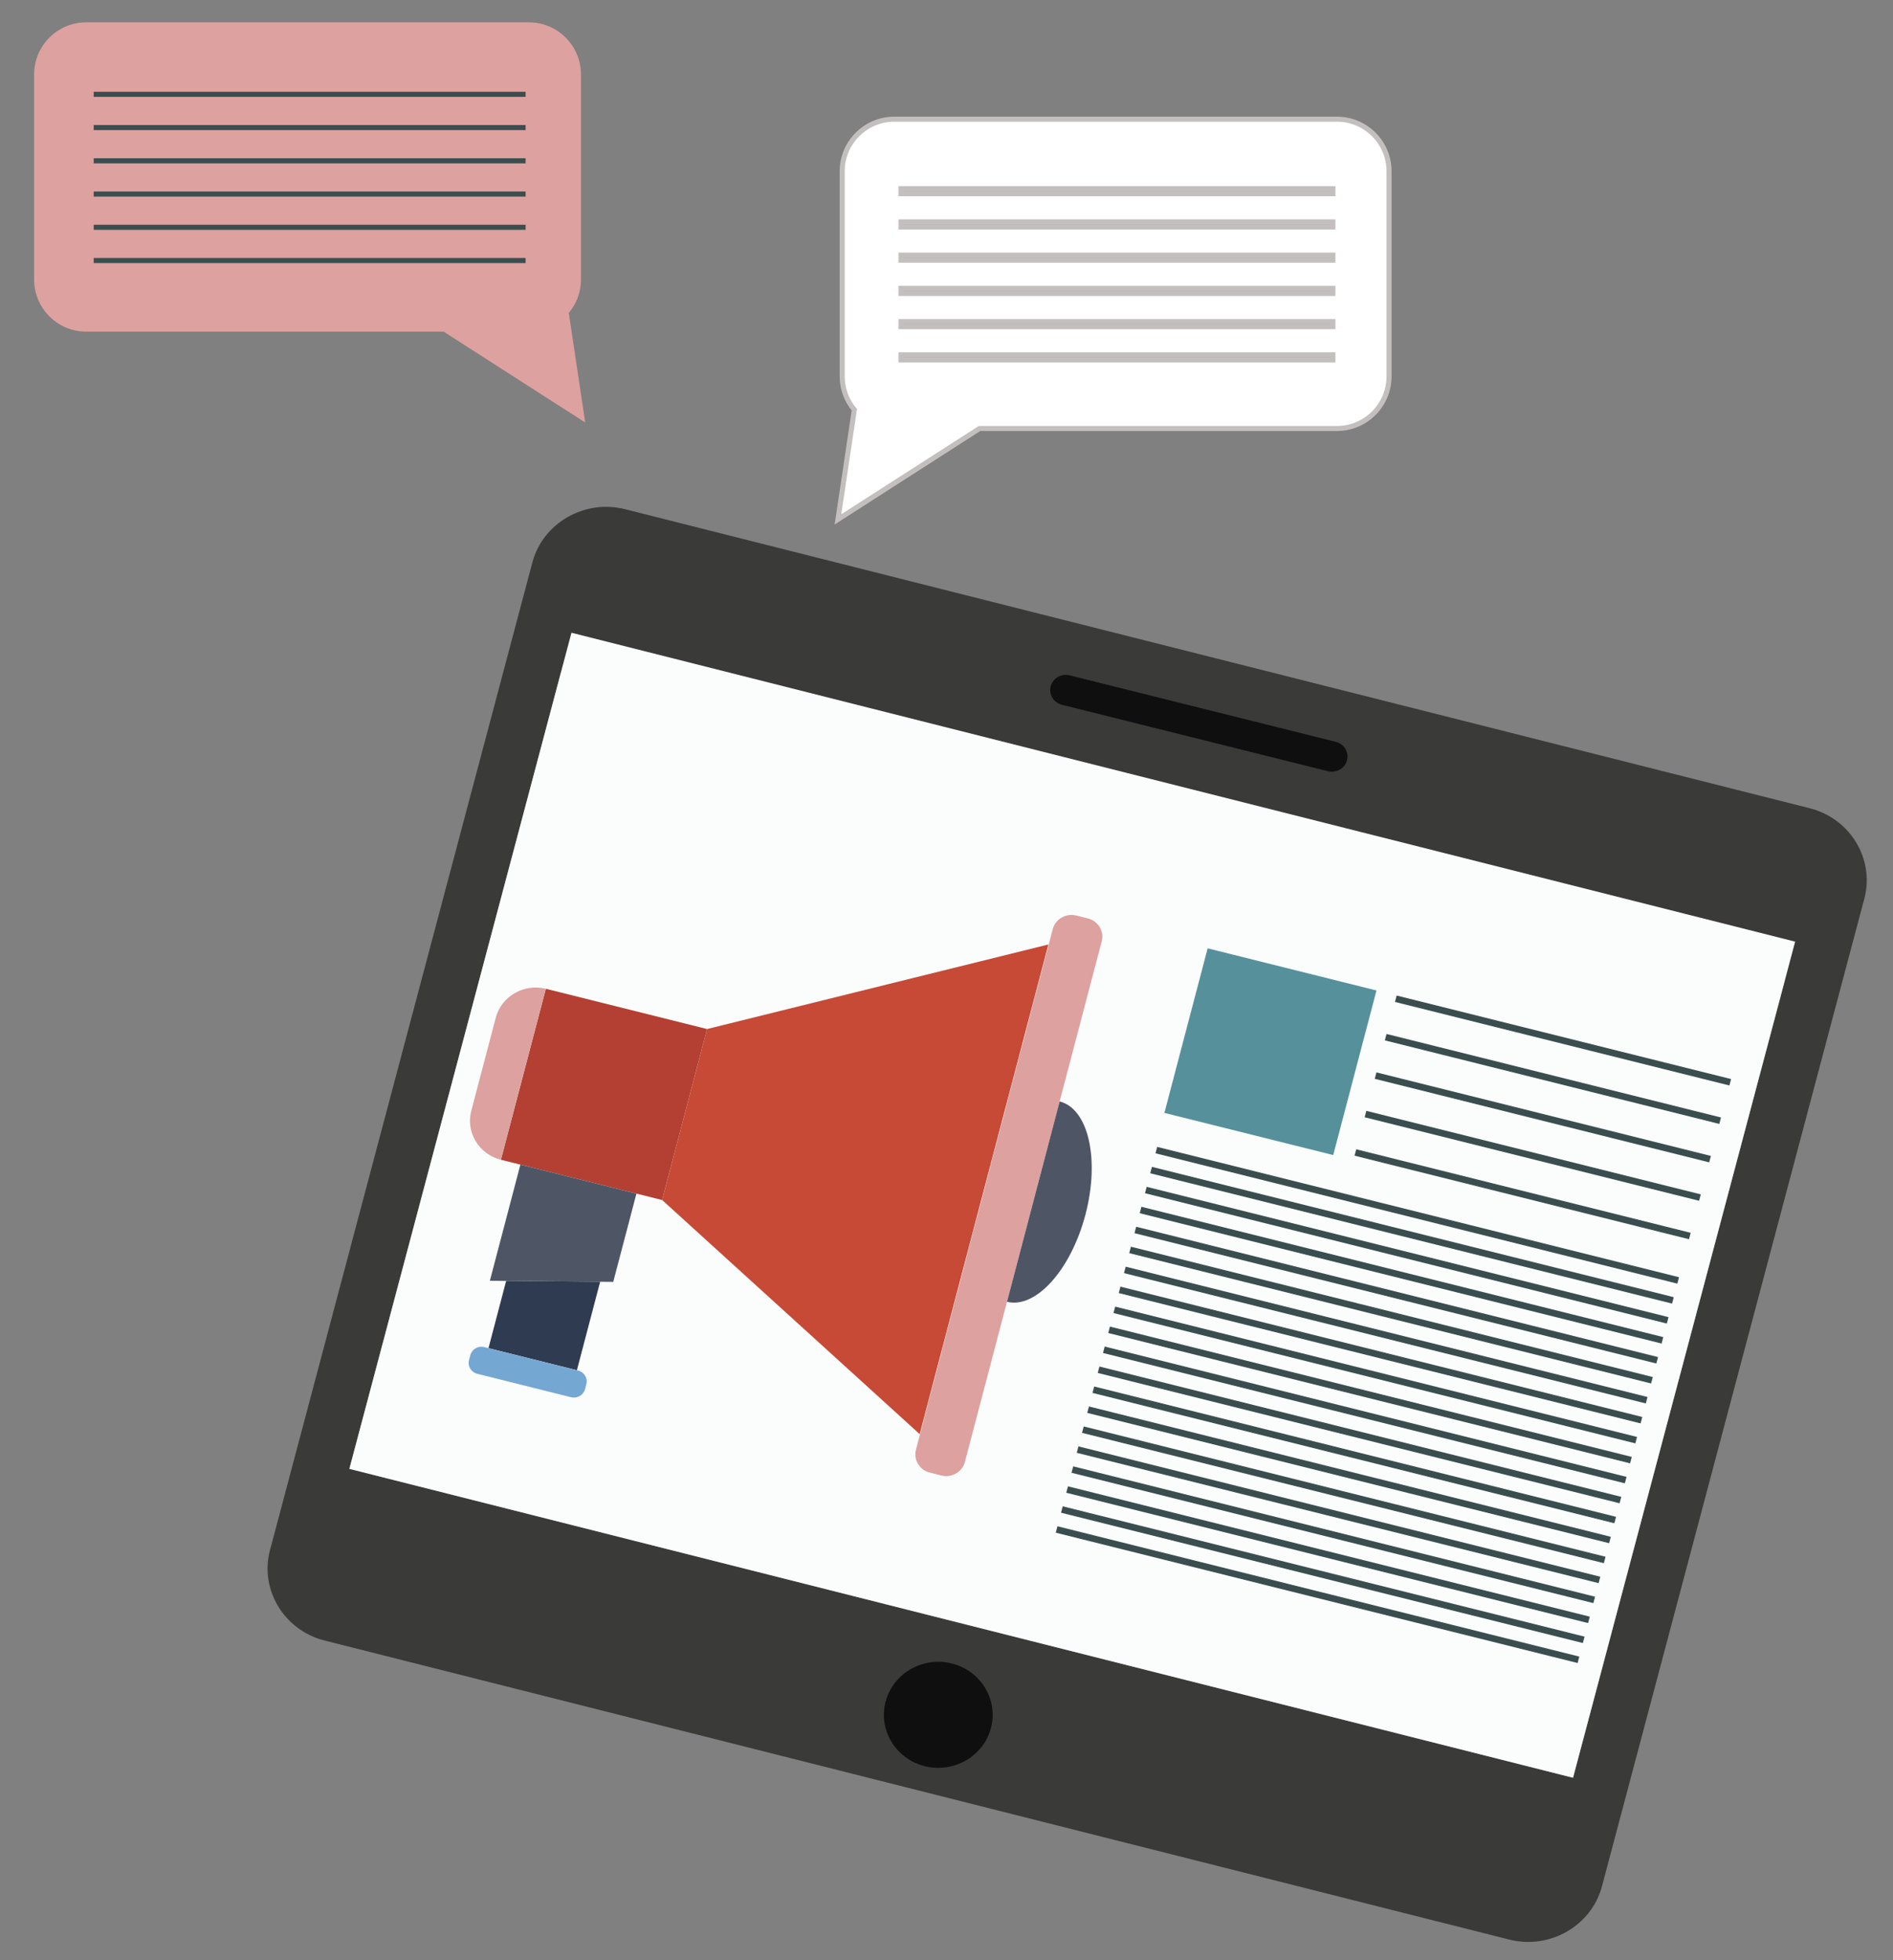 <?xml version="1.0" encoding="utf-8"?>
<!-- Generator: Adobe Illustrator 16.0.0, SVG Export Plug-In . SVG Version: 6.00 Build 0)  -->
<!DOCTYPE svg PUBLIC "-//W3C//DTD SVG 1.1//EN" "http://www.w3.org/Graphics/SVG/1.1/DTD/svg11.dtd">
<svg version="1.1" id="Capa_1" xmlns="http://www.w3.org/2000/svg" xmlns:xlink="http://www.w3.org/1999/xlink" x="0px" y="0px"
	 width="375.221px" height="388.496px" viewBox="0 0 375.221 388.496" enable-background="new 0 0 375.221 388.496"
	 xml:space="preserve">
<rect x="0" y="0" width="375.221" height="388.496" fill="#808080" stroke="none"/>
<g id="XMLID_237_">
	<g id="XMLID_11597_">
		<path id="XMLID_11599_" fill="#3A3A39" d="M358.721,160.177l-234.815-59.265c-8.029-2.027-16.3,2.718-18.379,10.543
			L53.517,307.202c-2.08,7.826,2.789,15.888,10.818,17.914L299.15,384.38c8.029,2.029,16.301-2.718,18.38-10.542l52.009-195.748
			C371.617,170.266,366.75,162.204,358.721,160.177z M311.8,352.313L69.246,291.095l42.01-158.114l242.554,61.219L311.8,352.313z"/>
		<polygon id="XMLID_11598_" fill="#FBFDFD" points="69.246,291.095 311.8,352.313 355.825,186.612 113.271,125.395 		"/>
	</g>
	<g id="XMLID_51_">
		<g id="XMLID_73_">
			<polygon id="XMLID_226_" fill="#56919B" points="264.265,228.907 230.802,220.553 239.374,187.938 272.837,196.293 			"/>
			<g id="XMLID_220_">
				<polygon id="XMLID_225_" fill="#3B4E4F" points="342.794,215.117 276.501,198.563 276.835,197.293 343.128,213.846 				"/>
				<polygon id="XMLID_224_" fill="#3B4E4F" points="340.792,222.735 274.499,206.182 274.833,204.909 341.126,221.463 				"/>
				<polygon id="XMLID_223_" fill="#3B4E4F" points="336.787,237.969 270.494,221.416 270.829,220.145 337.121,236.698 				"/>
				<polygon id="XMLID_222_" fill="#3B4E4F" points="338.789,230.353 272.496,213.799 272.831,212.526 339.123,229.08 				"/>
				<polygon id="XMLID_221_" fill="#3B4E4F" points="334.784,245.586 268.492,229.032 268.826,227.762 335.118,244.315 				"/>
			</g>
			<g id="XMLID_198_">
				<polygon id="XMLID_219_" fill="#3B4E4F" points="332.471,254.387 229.033,228.559 229.368,227.286 332.806,253.114 				"/>
				<polygon id="XMLID_218_" fill="#3B4E4F" points="330.392,262.3 226.953,236.472 227.287,235.201 330.725,261.029 				"/>
				<polygon id="XMLID_216_" fill="#3B4E4F" points="326.229,278.131 222.792,252.303 223.126,251.03 326.564,276.858 				"/>
				<polygon id="XMLID_215_" fill="#3B4E4F" points="328.311,270.216 224.872,244.388 225.207,243.114 328.646,268.943 				"/>
				<polygon id="XMLID_214_" fill="#3B4E4F" points="324.15,286.045 220.712,260.216 221.046,258.943 324.483,284.772 				"/>
				<polygon id="XMLID_213_" fill="#3B4E4F" points="331.431,258.345 227.993,232.517 228.327,231.244 331.766,257.072 				"/>
				<polygon id="XMLID_212_" fill="#3B4E4F" points="329.351,266.259 225.913,240.431 226.247,239.158 329.685,264.986 				"/>
				<polygon id="XMLID_211_" fill="#3B4E4F" points="325.19,282.086 221.752,256.258 222.087,254.987 325.524,280.815 				"/>
				<polygon id="XMLID_210_" fill="#3B4E4F" points="327.271,274.173 223.833,248.344 224.167,247.071 327.605,272.899 				"/>
				<polygon id="XMLID_209_" fill="#3B4E4F" points="323.109,290.001 219.671,264.173 220.006,262.9 323.444,288.729 				"/>
				<polygon id="XMLID_208_" fill="#3B4E4F" points="322.069,293.958 218.632,268.13 218.966,266.857 322.404,292.686 				"/>
				<polygon id="XMLID_207_" fill="#3B4E4F" points="319.989,301.874 216.551,276.045 216.886,274.772 320.323,300.601 				"/>
				<polygon id="XMLID_206_" fill="#3B4E4F" points="315.828,317.701 212.391,291.872 212.726,290.6 316.163,316.429 				"/>
				<polygon id="XMLID_205_" fill="#3B4E4F" points="317.909,309.787 214.472,283.959 214.805,282.687 318.243,308.515 				"/>
				<polygon id="XMLID_204_" fill="#3B4E4F" points="313.748,325.616 210.311,299.788 210.645,298.516 314.082,324.344 				"/>
				<polygon id="XMLID_203_" fill="#3B4E4F" points="321.029,297.915 217.592,272.087 217.925,270.814 321.363,296.643 				"/>
				<polygon id="XMLID_202_" fill="#3B4E4F" points="318.949,305.83 215.511,280.002 215.846,278.729 319.283,304.558 				"/>
				<polygon id="XMLID_201_" fill="#3B4E4F" points="314.788,321.659 211.35,295.831 211.685,294.559 315.122,320.387 				"/>
				<polygon id="XMLID_200_" fill="#3B4E4F" points="316.868,313.744 213.431,287.916 213.765,286.644 317.203,312.472 				"/>
				<polygon id="XMLID_199_" fill="#3B4E4F" points="312.708,329.573 209.27,303.745 209.604,302.472 313.043,328.301 				"/>
			</g>
		</g>
		<g id="XMLID_171_">
			<polygon id="XMLID_161_" fill="#B34032" points="131.243,237.816 99.286,229.838 108.193,195.951 140.15,203.932 			"/>
			<polygon id="XMLID_168_" fill="#C64A36" points="140.15,203.932 135.697,220.874 131.243,237.816 182.293,284.212 
				195.047,235.694 207.8,187.176 			"/>
			<path id="XMLID_162_" fill="#DDA19F" d="M215.632,182.011l-2.309-0.577c-2.034-0.508-4.124,0.697-4.645,2.679l-27.126,103.196
				c-0.521,1.981,0.716,4.019,2.75,4.527l2.309,0.576c2.034,0.509,4.124-0.697,4.644-2.681l27.127-103.196
				C218.903,184.554,217.665,182.519,215.632,182.011z"/>
			<path id="XMLID_170_" fill="#DDA19F" d="M98.267,201.681l-4.858,18.482c-1.114,4.235,1.531,8.59,5.877,9.675l8.907-33.887
				C103.847,194.866,99.38,197.445,98.267,201.681z"/>
			<polygon id="XMLID_163_" fill="#4E5666" points="126.151,236.546 103.148,230.802 97.098,253.82 121.552,254.04 			"/>
			<polygon id="XMLID_169_" fill="#2F3B50" points="96.824,267.173 114.348,271.549 118.958,254.013 100.327,253.845 			"/>
			<path id="XMLID_164_" fill="#75A7D3" d="M114.591,271.608l-18.605-4.646c-1.21-0.302-2.452,0.416-2.762,1.595l-0.265,1.006
				c-0.31,1.179,0.426,2.391,1.636,2.692l18.605,4.646c1.209,0.302,2.452-0.416,2.762-1.595l0.264-1.006
				C116.536,273.121,115.8,271.911,114.591,271.608z"/>
			<path id="XMLID_174_" fill="#4E5666" d="M210.037,218.282l-10.436,39.704c5.706,1.425,12.668-6.31,15.55-17.272
				C218.034,229.75,215.744,219.707,210.037,218.282z"/>
		</g>
	</g>
	<path id="XMLID_52_" fill="#100F10" d="M196.42,342.448c1.478-5.62-2-11.343-7.766-12.783s-11.638,1.948-13.116,7.57
		c-1.477,5.618,2,11.342,7.766,12.782C189.071,351.456,194.943,348.067,196.42,342.448z"/>
	<path id="XMLID_236_" fill="#100F10" d="M263.241,152.842l-52.753-13.171c-1.645-0.411-2.646-2.06-2.225-3.664l0,0
		c0.422-1.603,2.112-2.578,3.758-2.168l52.753,13.174c1.645,0.41,2.646,2.059,2.225,3.661l0,0
		C266.577,152.277,264.886,153.253,263.241,152.842z"/>
</g>
<g id="XMLID_191_">
	<path id="XMLID_176_" fill="#FFFFFF" stroke="#C4BFBF" stroke-miterlimit="10" d="M265.026,23.623h-87.788
		c-5.667,0-10.302,4.635-10.302,10.302v40.688c0,2.506,0.909,4.809,2.412,6.6l-3.253,21.717l28.065-18.015h70.866
		c5.667,0,10.303-4.636,10.303-10.302V33.925C275.329,28.258,270.693,23.623,265.026,23.623z"/>
	<g id="XMLID_175_">
		
			<rect id="XMLID_172_" x="178.588" y="37.384" fill="#3B4E4F" stroke="#C4BFBF" stroke-miterlimit="10" width="85.61" height="1.01"/>
		
			<rect id="XMLID_177_" x="178.588" y="43.971" fill="#3B4E4F" stroke="#C4BFBF" stroke-miterlimit="10" width="85.61" height="1.01"/>
		
			<rect id="XMLID_180_" x="178.588" y="50.559" fill="#3B4E4F" stroke="#C4BFBF" stroke-miterlimit="10" width="85.61" height="1.01"/>
		
			<rect id="XMLID_179_" x="178.588" y="57.146" fill="#3B4E4F" stroke="#C4BFBF" stroke-miterlimit="10" width="85.61" height="1.009"/>
		
			<rect id="XMLID_182_" x="178.588" y="63.733" fill="#3B4E4F" stroke="#C4BFBF" stroke-miterlimit="10" width="85.61" height="1.009"/>
		
			<rect id="XMLID_181_" x="178.588" y="70.32" fill="#3B4E4F" stroke="#C4BFBF" stroke-miterlimit="10" width="85.61" height="1.01"/>
	</g>
</g>
<g id="XMLID_183_">
	<path id="XMLID_173_" fill="#DDA19F" d="M17.065,4.427h87.789c5.667,0,10.302,4.636,10.302,10.302v40.688
		c0,2.506-0.909,4.809-2.411,6.6l3.253,21.717L87.931,65.72H17.065c-5.666,0-10.302-4.636-10.302-10.302V14.729
		C6.763,9.063,11.399,4.427,17.065,4.427z"/>
	<g id="XMLID_184_">
		<rect id="XMLID_190_" x="18.575" y="18.188" fill="#3B4E4F" width="85.61" height="1.01"/>
		<rect id="XMLID_189_" x="18.575" y="24.775" fill="#3B4E4F" width="85.61" height="1.01"/>
		<rect id="XMLID_188_" x="18.575" y="31.363" fill="#3B4E4F" width="85.61" height="1.01"/>
		<rect id="XMLID_187_" x="18.575" y="37.951" fill="#3B4E4F" width="85.61" height="1.009"/>
		<rect id="XMLID_186_" x="18.575" y="44.538" fill="#3B4E4F" width="85.61" height="1.009"/>
		<rect id="XMLID_185_" x="18.575" y="51.125" fill="#3B4E4F" width="85.61" height="1.01"/>
	</g>
</g>
</svg>
